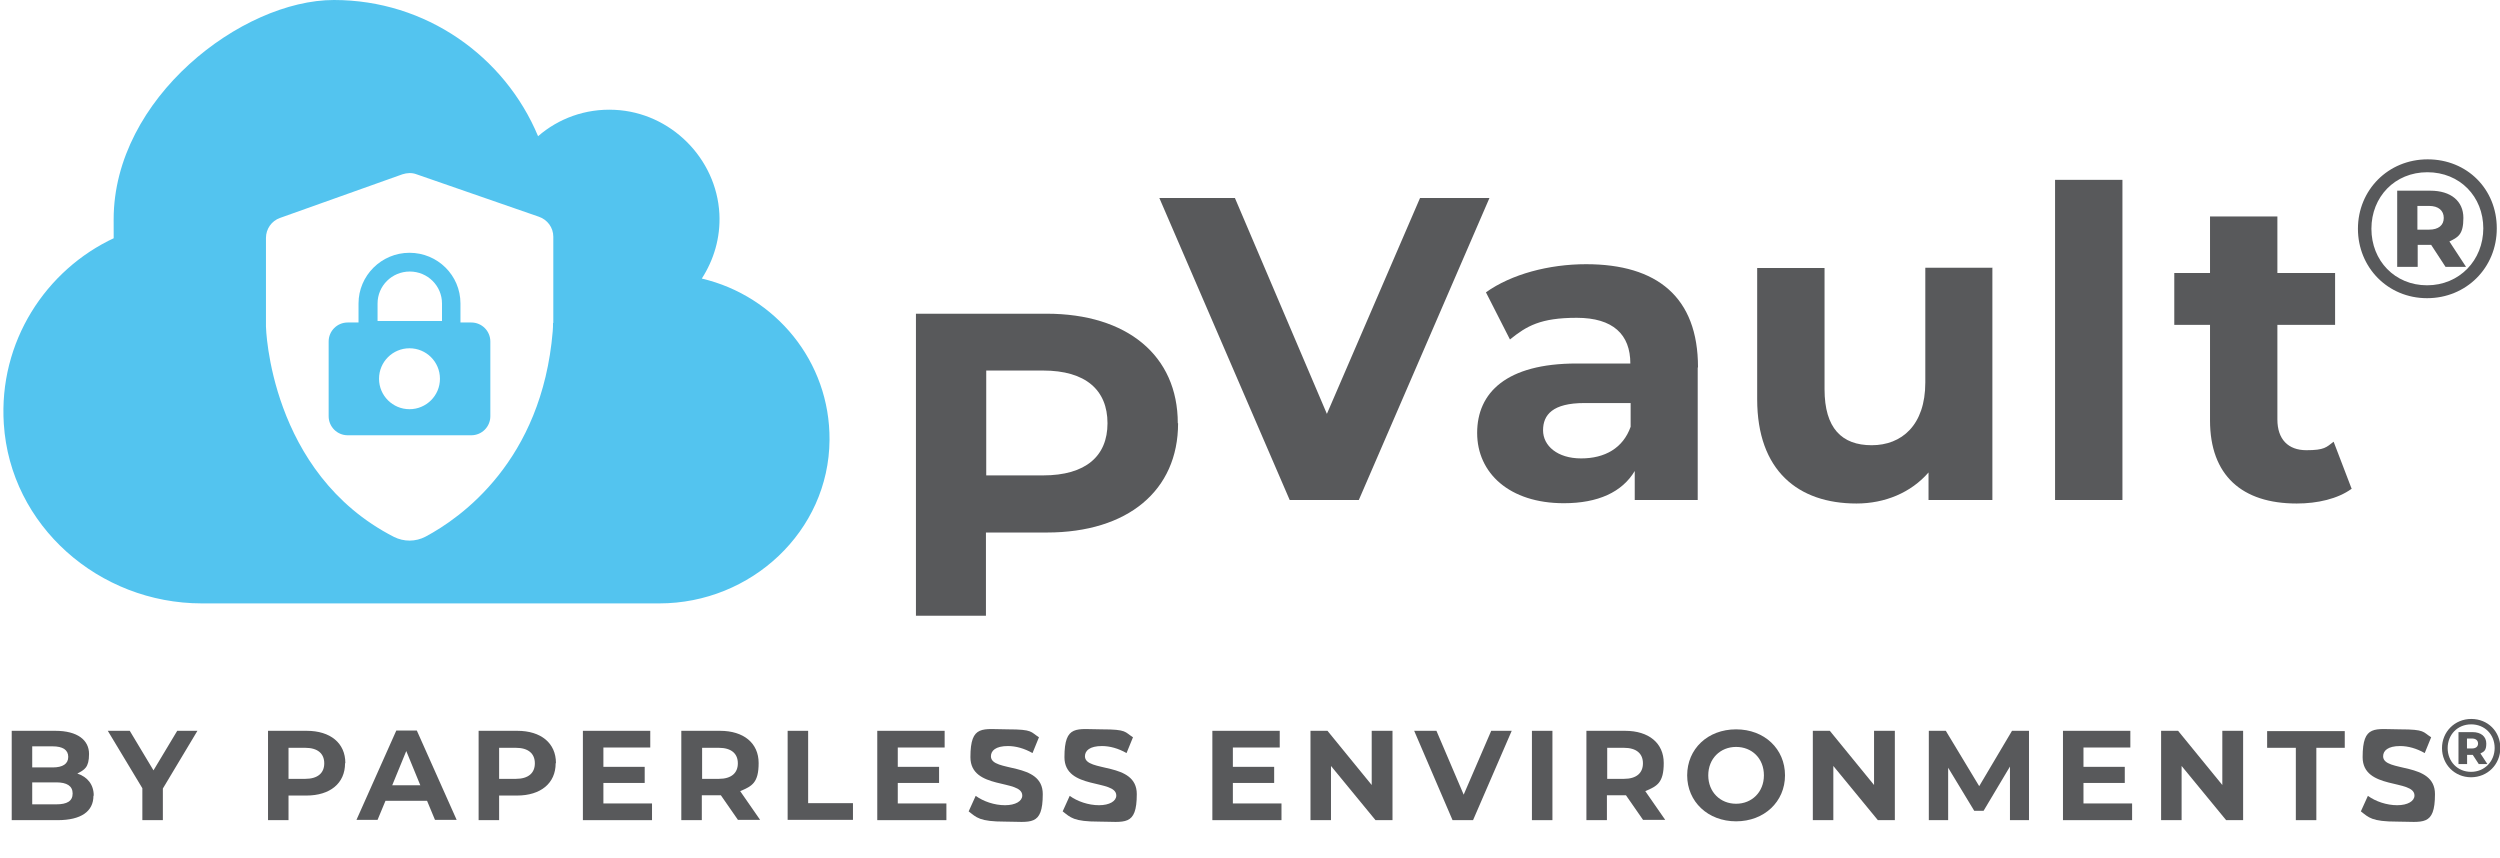<?xml version="1.0" ?>
<svg xmlns="http://www.w3.org/2000/svg" viewBox="0 0 853.5 293">
	<defs>
		<style>
        .cls-1 {
            fill: #58595b;
        }
        .cls-3 {
            fill: #53c4ef;
        }
        .cls-4 {
            isolation: isolate;
        }
        </style>
	</defs>
	<g>
		<g id="Layer_2">
			<g id="Layer_1-2">
				<g>
					<g class="cls-4">
						<path class="cls-1" d="M31.9,271.7c0,5.3-4.2,8.3-12.2,8.3H4v-30.5h14.9c7.6,0,11.5,3.2,11.5,7.9s-1.6,5.4-4,6.7c3.4,1.1,5.6,3.7,5.6,7.5ZM11,254.8v7.2h7c3.4,0,5.3-1.2,5.3-3.6s-1.9-3.6-5.3-3.6h-7ZM24.8,270.9c0-2.6-2-3.8-5.6-3.8h-8.2v7.5h8.2c3.7,0,5.6-1.1,5.6-3.7Z"/>
						<path class="cls-1" d="M55.6,269.2v10.8h-7v-10.9l-11.8-19.6h7.5l8.1,13.5,8.1-13.5h6.9l-11.8,19.7Z"/>
						<path class="cls-1" d="M117.8,260.6c0,6.8-5.1,11-13.2,11h-6.1v8.4h-7v-30.5h13.2c8.1,0,13.2,4.2,13.2,11ZM110.7,260.6c0-3.3-2.2-5.3-6.5-5.3h-5.7v10.6h5.7c4.3,0,6.5-2,6.5-5.3Z"/>
						<path class="cls-1" d="M145.7,273.4h-14.1l-2.7,6.5h-7.2l13.6-30.5h7l13.6,30.5h-7.4l-2.7-6.5ZM143.5,268.1l-4.8-11.7-4.8,11.7h9.7Z"/>
						<path class="cls-1" d="M189.7,260.6c0,6.8-5.1,11-13.2,11h-6.1v8.4h-7v-30.5h13.2c8.1,0,13.2,4.2,13.2,11ZM182.6,260.6c0-3.3-2.2-5.3-6.5-5.3h-5.7v10.6h5.7c4.3,0,6.5-2,6.5-5.3Z"/>
						<path class="cls-1" d="M222.6,274.3v5.7h-23.6v-30.5h23v5.7h-16v6.6h14.1v5.5h-14.1v7h16.6Z"/>
						<path class="cls-1" d="M252,280l-5.9-8.5h-6.5v8.5h-7v-30.5h13.2c8.1,0,13.2,4.2,13.2,11s-2.3,7.9-6.3,9.6l6.8,9.8h-7.6ZM245.4,255.3h-5.7v10.6h5.7c4.3,0,6.5-2,6.5-5.3s-2.2-5.3-6.5-5.3Z"/>
						<path class="cls-1" d="M268.9,249.5h7v24.7h15.3v5.7h-22.3v-30.5Z"/>
						<path class="cls-1" d="M323.1,274.3v5.7h-23.6v-30.5h23v5.7h-16v6.6h14.1v5.5h-14.1v7h16.6Z"/>
						<path class="cls-1" d="M330.7,277l2.4-5.3c2.6,1.9,6.4,3.2,10,3.2s5.9-1.4,5.9-3.3c0-5.7-17.7-1.8-17.7-13.1s4.2-9.5,12.8-9.5,7.7.9,10.6,2.7l-2.2,5.4c-2.8-1.6-5.7-2.4-8.4-2.4-4.2,0-5.8,1.6-5.8,3.5,0,5.6,17.7,1.7,17.7,12.9s-4.2,9.4-12.9,9.4-9.7-1.4-12.4-3.5Z"/>
						<path class="cls-1" d="M362.8,277l2.4-5.3c2.6,1.9,6.4,3.2,10,3.2s5.9-1.4,5.9-3.3c0-5.7-17.7-1.8-17.7-13.1s4.2-9.5,12.8-9.5,7.7.9,10.6,2.7l-2.2,5.4c-2.8-1.6-5.7-2.4-8.4-2.4-4.2,0-5.8,1.6-5.8,3.5,0,5.6,17.7,1.7,17.7,12.9s-4.2,9.4-12.9,9.4-9.7-1.4-12.4-3.5Z"/>
						<path class="cls-1" d="M437.5,274.3v5.7h-23.6v-30.5h23v5.7h-16v6.6h14.1v5.5h-14.1v7h16.6Z"/>
						<path class="cls-1" d="M475.4,249.5v30.5h-5.8l-15.2-18.5v18.5h-7v-30.5h5.8l15.1,18.5v-18.5h7Z"/>
						<path class="cls-1" d="M516.1,249.5l-13.2,30.5h-7l-13.1-30.5h7.6l9.3,21.8,9.4-21.8h7Z"/>
						<path class="cls-1" d="M523,249.5h7v30.5h-7v-30.5Z"/>
						<path class="cls-1" d="M561,280l-5.9-8.5h-6.5v8.5h-7v-30.5h13.2c8.1,0,13.2,4.2,13.2,11s-2.3,7.9-6.3,9.6l6.8,9.8h-7.6ZM554.4,255.3h-5.7v10.6h5.7c4.3,0,6.5-2,6.5-5.3s-2.2-5.3-6.5-5.3Z"/>
						<path class="cls-1" d="M576,264.7c0-9,7-15.7,16.7-15.7s16.7,6.7,16.7,15.7-7.1,15.7-16.7,15.7-16.7-6.7-16.7-15.7ZM602.2,264.7c0-5.8-4.1-9.7-9.5-9.7s-9.5,4-9.5,9.7,4.1,9.7,9.5,9.7,9.5-4,9.5-9.7Z"/>
						<path class="cls-1" d="M646.9,249.5v30.5h-5.8l-15.2-18.5v18.5h-7v-30.5h5.8l15.1,18.5v-18.5h7Z"/>
						<path class="cls-1" d="M686.2,280v-18.3s-9,15.1-9,15.1h-3.2l-8.9-14.7v17.9h-6.6v-30.5h5.8l11.4,18.9,11.2-18.9h5.8v30.5c0,0-6.5,0-6.5,0Z"/>
						<path class="cls-1" d="M727.9,274.3v5.7h-23.6v-30.5h23v5.7h-16v6.6h14.1v5.5h-14.1v7h16.6Z"/>
						<path class="cls-1" d="M765.8,249.5v30.5h-5.8l-15.2-18.5v18.5h-7v-30.5h5.8l15.1,18.5v-18.5h7Z"/>
						<path class="cls-1" d="M783.7,255.3h-9.7v-5.7h26.5v5.7h-9.7v24.7h-7v-24.7Z"/>
						<path class="cls-1" d="M806,277l2.4-5.3c2.6,1.9,6.4,3.2,10,3.2s5.9-1.4,5.9-3.3c0-5.7-17.7-1.8-17.7-13.1s4.2-9.5,12.8-9.5,7.7.9,10.6,2.7l-2.2,5.4c-2.8-1.6-5.7-2.4-8.4-2.4-4.2,0-5.8,1.6-5.8,3.5,0,5.6,17.7,1.7,17.7,12.9s-4.2,9.4-12.9,9.4-9.7-1.4-12.4-3.5Z"/>
					</g>
					<g transform="scale(.42) translate(1180 530)">
						<path class="cls-1" d="M852.4,78c0,13.4-10.4,23.8-23.8,23.8s-23.6-10.5-23.6-23.7,10.3-23.7,23.8-23.7,23.6,10.2,23.6,23.5M847.8,78c0-10.9-8-19.2-19.1-19.2s-19.1,8.4-19.1,19.3,8,19.3,19,19.3,19.2-8.5,19.2-19.5M836.2,82.4l5.7,8.7h-7l-4.9-7.5h-4.6v7.5h-7v-26h11.3c7.1,0,11.3,3.6,11.3,9.3s-1.8,6.6-4.9,8.1M829.3,78.4c3.2,0,5-1.5,5-4s-1.8-4.1-5-4.1h-4v8.1s4,0,4,0Z"/>
					</g>
					<g>
						<polygon class="cls-1" points="508.5 67.6 463.9 170.7 440.3 170.7 395.8 67.6 421.6 67.6 453 141.3 484.8 67.6 508.5 67.6"/>
						<path class="cls-1" d="M579.6,125.5v45.2h-21.5v-9.9c-4.3,7.2-12.5,11-24.2,11-18.6,0-29.6-10.3-29.6-24s9.9-23.7,34-23.7h18.3c0-9.9-5.9-15.6-18.3-15.6s-17.1,2.8-22.8,7.4l-8.2-16.1c8.7-6.2,21.5-9.6,34.2-9.6,24.2,0,38.2,11.2,38.2,35.2M556.7,145.7v-8.1h-15.8c-10.8,0-14.1,4-14.1,9.3s4.9,9.6,13,9.6,14.3-3.5,16.9-10.8"/>
						<path class="cls-1" d="M680.2,91.5v79.2h-21.8v-9.4c-6,6.9-14.9,10.6-24.6,10.6-19.9,0-33.9-11.2-33.9-35.6v-44.8h23v41.4c0,13.3,5.9,19.1,16.1,19.1s18.3-6.8,18.3-21.4v-39.2h23,0Z"/>
						<rect class="cls-1" x="701.6" y="61.4" width="23" height="109.3"/>
						<path class="cls-1" d="M802.8,166.9c-4.7,3.4-11.6,5-18.7,5-18.7,0-29.6-9.6-29.6-28.4v-32.6h-12.2v-17.7h12.2v-19.3h23v19.3h19.7v17.7h-19.7v32.3c0,6.8,3.7,10.5,9.9,10.5s6.8-1,9.3-2.9l6.2,16.2h0Z"/>
						<path class="cls-1" d="M402.2,144.5c0,23-17.2,37.3-44.8,37.3h-20.8v28.4h-23.9v-103.1h44.6c27.5,0,44.8,14.3,44.8,37.4M378.1,144.5c0-11.3-7.4-18-22-18h-19.4v35.8h19.4c14.6,0,22-6.6,22-17.8"/>
						<path class="cls-1" d="M852.4,78c0,13.4-10.4,23.8-23.8,23.8s-23.6-10.5-23.6-23.7,10.3-23.7,23.8-23.7,23.6,10.2,23.6,23.5M847.8,78c0-10.9-8-19.2-19.1-19.2s-19.1,8.4-19.1,19.3,8,19.3,19,19.3,19.2-8.5,19.2-19.5M836.2,82.4l5.7,8.7h-7l-4.9-7.5h-4.6v7.5h-7v-26h11.3c7.1,0,11.3,3.6,11.3,9.3s-1.8,6.6-4.9,8.1M829.3,78.4c3.2,0,5-1.5,5-4s-1.8-4.1-5-4.1h-4v8.1s4,0,4,0Z"/>
						<path class="cls-3" d="M160.9,110.1h-3.7v-6.5c0-9.6-7.8-17.3-17.4-17.3s-17.4,7.8-17.4,17.3v6.5h-3.7c-3.6,0-6.5,2.9-6.5,6.5v25.5c0,3.6,2.9,6.5,6.5,6.5h42.2c3.6,0,6.5-2.9,6.5-6.5v-25.5c0-3.6-2.9-6.5-6.5-6.5h0ZM139.8,139.7c-5.7,0-10.4-4.6-10.4-10.4s4.7-10.4,10.4-10.4,10.4,4.6,10.4,10.4-4.7,10.4-10.4,10.4ZM150.8,109.6h-21.9v-6c0-6,4.9-10.9,11-10.9s11,4.9,11,10.9v6Z"/>
						<path class="cls-3" d="M239.6,95.1c4.1-6.4,6.4-13.9,6-22.1-1-19-16.7-34.6-35.7-35.5-10.1-.5-19.3,3-26.2,9C172.3,19.2,145.4,0,114,0S38.8,33.5,38.8,74.9s.2,4.2.3,6.3C15.6,92.1-.5,116.7,1.3,144.7c2.2,34.8,32.5,61.3,67.6,61.3h156.2c31.3,0,57.9-24.6,58.1-55.8.2-26.8-18.5-49.2-43.6-55.1ZM188.8,110.2c0,1,0,1.9-.1,2.9-3.7,44.3-31.4,63.7-43.4,70.1-3.4,1.8-7.4,1.8-10.8.1-42.6-21.8-43.7-71.8-43.7-71.8v-30.3c0-3,1.9-5.8,4.8-6.8l41.8-14.9c1.6-.5,3.2-.6,4.8,0l41.8,14.5c2.9,1,4.9,3.7,4.9,6.8v29.5h0Z"/>
					</g>
				</g>
			</g>
		</g>
	</g>
</svg>